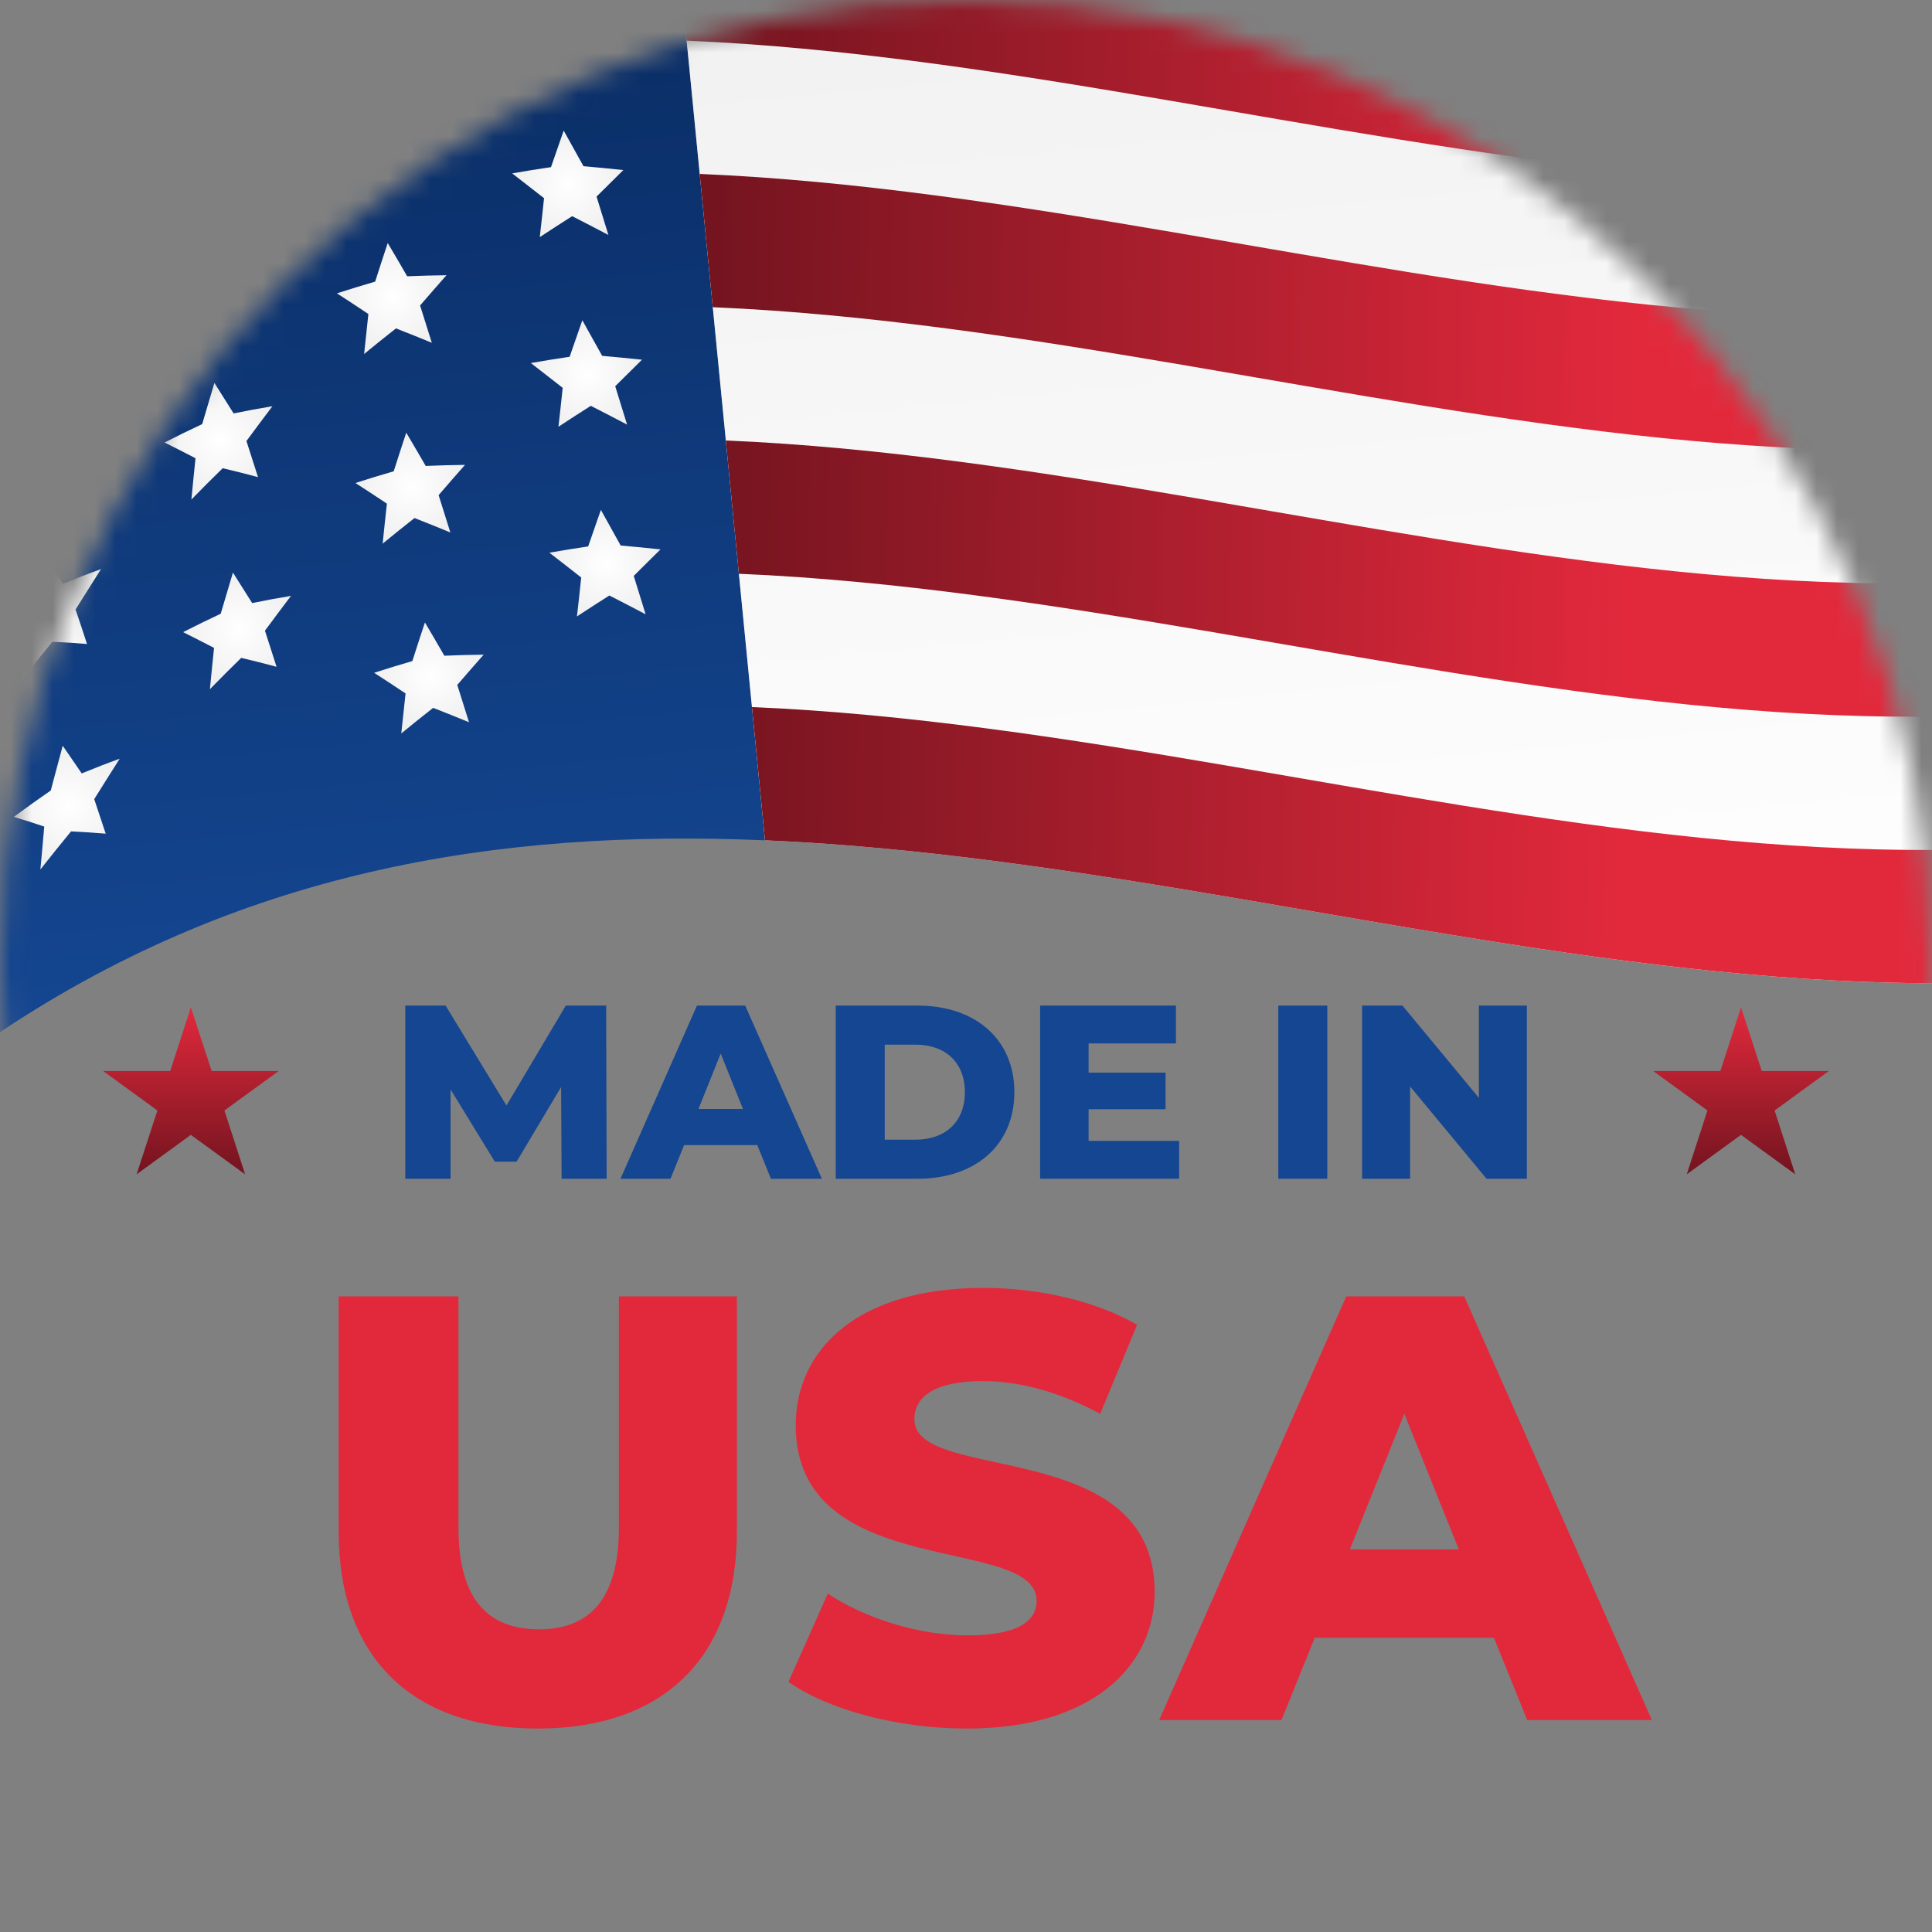 <svg width="92" height="92" viewBox="0 0 92 92" fill="none" xmlns="http://www.w3.org/2000/svg">
<rect x="0" y="0" width="92" height="92" fill="#808080" stroke="none"/>
<mask id="mask0_2614_7544" style="mask-type:luminance" maskUnits="userSpaceOnUse" x="0" y="0" width="92" height="92">
<path d="M46 0C20.633 0 0 20.633 0 46C0 71.367 20.633 92 46 92C71.367 92 92 71.367 92 46C92 20.633 71.361 0 46 0Z" fill="white"/>
</mask>
<g mask="url(#mask0_2614_7544)">
<path d="M36.429 40.015C23.723 39.476 11.265 41.424 -0.59 49.548C-2.037 34.741 -3.491 19.935 -4.944 5.122C6.911 -3.002 19.37 -4.95 32.075 -4.411C33.529 10.396 34.982 25.209 36.429 40.015Z" fill="url(#paint0_linear_2614_7544)"/>
<path d="M125.351 37.204C97.49 56.294 66.284 41.285 36.429 40.015C34.976 25.209 33.529 10.396 32.076 -4.411C61.93 -3.142 93.136 11.868 120.998 -7.222C122.451 7.584 123.904 22.397 125.351 37.204Z" fill="url(#paint1_linear_2614_7544)"/>
<path d="M121.62 -0.876C93.758 18.215 62.552 3.205 32.698 1.936C32.488 -0.178 32.285 -2.297 32.076 -4.411C61.93 -3.142 93.136 11.868 120.998 -7.222C121.207 -5.109 121.41 -2.989 121.62 -0.876Z" fill="url(#paint2_linear_2614_7544)"/>
<path d="M122.863 11.817C95.002 30.908 63.796 15.898 33.941 14.629C33.732 12.515 33.529 10.396 33.32 8.282C63.174 9.552 94.38 24.561 122.241 5.471C122.451 7.584 122.654 9.704 122.863 11.817Z" fill="url(#paint3_linear_2614_7544)"/>
<path d="M124.107 24.511C96.246 43.601 65.04 28.591 35.185 27.322C34.976 25.209 34.773 23.089 34.563 20.975C64.418 22.245 95.624 37.254 123.485 18.164C123.695 20.277 123.898 22.397 124.107 24.511Z" fill="url(#paint4_linear_2614_7544)"/>
<path d="M125.351 37.204C97.49 56.294 66.284 41.285 36.429 40.015C36.22 37.902 36.017 35.782 35.807 33.669C65.662 34.938 96.868 49.948 124.729 30.857C124.939 32.971 125.142 35.09 125.351 37.204Z" fill="url(#paint5_linear_2614_7544)"/>
<path d="M17.574 2.539C17.884 3.065 18.195 3.592 18.5 4.125C19.122 4.1 19.75 4.081 20.372 4.074C19.953 4.55 19.535 5.026 19.116 5.515C19.3 6.105 19.49 6.702 19.674 7.292C19.103 7.057 18.538 6.829 17.967 6.607C17.459 7.007 16.952 7.413 16.45 7.825C16.514 7.191 16.584 6.556 16.653 5.921C16.152 5.585 15.657 5.261 15.155 4.938C15.765 4.741 16.368 4.557 16.977 4.379C17.174 3.764 17.37 3.154 17.574 2.545V2.539Z" fill="url(#paint6_radial_2614_7544)"/>
<path d="M18.462 11.57C18.773 12.097 19.084 12.623 19.389 13.156C20.011 13.131 20.639 13.112 21.261 13.106C20.842 13.582 20.423 14.058 20.004 14.546C20.188 15.137 20.379 15.733 20.563 16.323C19.991 16.089 19.427 15.86 18.855 15.638C18.348 16.038 17.84 16.444 17.339 16.857C17.409 16.222 17.472 15.587 17.542 14.953C17.04 14.616 16.545 14.293 16.044 13.969C16.653 13.772 17.256 13.588 17.865 13.41C18.062 12.795 18.259 12.185 18.462 11.576V11.57Z" fill="url(#paint7_radial_2614_7544)"/>
<path d="M19.344 20.601C19.655 21.128 19.966 21.654 20.271 22.188C20.893 22.162 21.521 22.143 22.143 22.137C21.724 22.613 21.305 23.089 20.887 23.578C21.071 24.168 21.261 24.764 21.445 25.355C20.874 25.12 20.309 24.891 19.738 24.669C19.23 25.069 18.722 25.475 18.221 25.888C18.284 25.253 18.354 24.618 18.424 23.984C17.923 23.647 17.428 23.324 16.926 23C17.535 22.803 18.139 22.619 18.748 22.442C18.945 21.826 19.141 21.217 19.344 20.607V20.601Z" fill="url(#paint8_radial_2614_7544)"/>
<path d="M20.233 29.639C20.544 30.165 20.855 30.692 21.159 31.225C21.781 31.2 22.41 31.181 23.032 31.174C22.613 31.65 22.194 32.126 21.775 32.615C21.959 33.205 22.149 33.802 22.334 34.392C21.762 34.157 21.197 33.929 20.626 33.707C20.119 34.106 19.611 34.513 19.109 34.925C19.179 34.291 19.243 33.656 19.312 33.021C18.811 32.685 18.316 32.361 17.815 32.038C18.424 31.841 19.027 31.657 19.636 31.479C19.833 30.863 20.03 30.254 20.233 29.645V29.639Z" fill="url(#paint9_radial_2614_7544)"/>
<path d="M26.846 6.226C27.157 6.784 27.474 7.349 27.785 7.914C28.414 7.971 29.048 8.028 29.683 8.098C29.258 8.517 28.832 8.936 28.407 9.361C28.598 9.97 28.782 10.58 28.972 11.189C28.395 10.884 27.817 10.586 27.246 10.294C26.732 10.618 26.218 10.954 25.704 11.291C25.773 10.675 25.843 10.059 25.907 9.437C25.399 9.038 24.898 8.65 24.39 8.257C25.006 8.149 25.621 8.047 26.237 7.959C26.44 7.381 26.637 6.804 26.84 6.226H26.846Z" fill="url(#paint10_radial_2614_7544)"/>
<path d="M27.734 15.257C28.045 15.816 28.363 16.381 28.674 16.945C29.302 17.003 29.937 17.06 30.571 17.129C30.146 17.548 29.721 17.967 29.296 18.392C29.486 19.002 29.67 19.611 29.861 20.22C29.283 19.916 28.706 19.617 28.134 19.325C27.62 19.649 27.106 19.985 26.592 20.322C26.662 19.706 26.732 19.09 26.795 18.468C26.287 18.069 25.786 17.682 25.278 17.288C25.894 17.18 26.51 17.079 27.125 16.99C27.328 16.412 27.525 15.835 27.728 15.257H27.734Z" fill="url(#paint11_radial_2614_7544)"/>
<path d="M28.617 24.288C28.928 24.847 29.245 25.412 29.556 25.977C30.184 26.034 30.819 26.091 31.454 26.161C31.029 26.579 30.603 26.998 30.178 27.424C30.368 28.033 30.552 28.642 30.743 29.251C30.165 28.947 29.588 28.648 29.017 28.357C28.503 28.68 27.988 29.017 27.474 29.353C27.544 28.737 27.614 28.122 27.677 27.5C27.17 27.1 26.668 26.713 26.161 26.319C26.776 26.211 27.392 26.11 28.008 26.021C28.211 25.443 28.407 24.866 28.61 24.288H28.617Z" fill="url(#paint12_radial_2614_7544)"/>
<path d="M0.33 8.416C0.628 8.853 0.933 9.285 1.231 9.729C1.834 9.482 2.437 9.247 3.04 9.031C2.634 9.666 2.234 10.307 1.828 10.954C2.012 11.5 2.196 12.052 2.374 12.598C1.821 12.553 1.276 12.515 0.723 12.49C0.235 13.087 -0.254 13.69 -0.736 14.305C-0.673 13.62 -0.609 12.941 -0.552 12.262C-1.035 12.097 -1.517 11.944 -1.999 11.798C-1.415 11.367 -0.831 10.948 -0.241 10.542C-0.051 9.831 0.133 9.126 0.324 8.428L0.33 8.416Z" fill="url(#paint13_radial_2614_7544)"/>
<path d="M1.218 17.447C1.517 17.885 1.821 18.316 2.12 18.761C2.722 18.513 3.325 18.278 3.928 18.062C3.522 18.697 3.122 19.338 2.716 19.985C2.9 20.531 3.084 21.083 3.262 21.629C2.71 21.585 2.164 21.547 1.612 21.521C1.123 22.118 0.634 22.721 0.152 23.336C0.216 22.651 0.279 21.972 0.336 21.293C-0.146 21.128 -0.628 20.975 -1.111 20.829C-0.527 20.398 0.057 19.979 0.647 19.573C0.838 18.862 1.022 18.158 1.212 17.459L1.218 17.447Z" fill="url(#paint14_radial_2614_7544)"/>
<path d="M2.101 26.484C2.399 26.922 2.704 27.354 3.002 27.798C3.605 27.55 4.208 27.316 4.811 27.1C4.404 27.735 4.005 28.376 3.598 29.023C3.783 29.569 3.967 30.121 4.144 30.667C3.592 30.622 3.046 30.584 2.494 30.559C2.005 31.155 1.517 31.758 1.034 32.374C1.098 31.689 1.161 31.009 1.218 30.33C0.736 30.165 0.254 30.013 -0.229 29.867C0.355 29.435 0.939 29.017 1.529 28.61C1.72 27.9 1.904 27.195 2.094 26.497L2.101 26.484Z" fill="url(#paint15_radial_2614_7544)"/>
<path d="M2.989 35.515C3.287 35.953 3.592 36.385 3.89 36.829C4.493 36.582 5.096 36.347 5.699 36.131C5.293 36.766 4.893 37.407 4.487 38.054C4.671 38.6 4.855 39.152 5.033 39.698C4.481 39.653 3.935 39.615 3.383 39.59C2.894 40.187 2.405 40.789 1.923 41.405C1.986 40.72 2.05 40.041 2.107 39.361C1.625 39.197 1.142 39.044 0.66 38.898C1.244 38.467 1.828 38.048 2.418 37.642C2.608 36.931 2.792 36.226 2.983 35.528L2.989 35.515Z" fill="url(#paint16_radial_2614_7544)"/>
<path d="M9.317 9.196C9.621 9.679 9.926 10.167 10.237 10.656C10.853 10.529 11.468 10.415 12.084 10.313C11.671 10.859 11.259 11.411 10.846 11.97C11.03 12.541 11.214 13.112 11.398 13.69C10.84 13.537 10.275 13.398 9.717 13.264C9.215 13.753 8.72 14.248 8.225 14.756C8.289 14.102 8.352 13.442 8.422 12.788C7.933 12.534 7.438 12.287 6.949 12.04C7.546 11.735 8.143 11.443 8.739 11.164C8.936 10.51 9.126 9.85 9.323 9.196H9.317Z" fill="url(#paint17_radial_2614_7544)"/>
<path d="M10.205 18.227C10.51 18.71 10.814 19.198 11.125 19.687C11.741 19.56 12.357 19.446 12.972 19.344C12.56 19.89 12.147 20.442 11.735 21.001C11.919 21.572 12.103 22.143 12.287 22.721C11.728 22.568 11.164 22.429 10.605 22.296C10.104 22.784 9.609 23.279 9.114 23.787C9.177 23.133 9.24 22.473 9.31 21.82C8.822 21.566 8.327 21.318 7.838 21.071C8.434 20.766 9.031 20.474 9.628 20.195C9.824 19.541 10.015 18.881 10.211 18.227H10.205Z" fill="url(#paint18_radial_2614_7544)"/>
<path d="M11.088 27.259C11.392 27.741 11.697 28.23 12.008 28.718C12.623 28.591 13.239 28.477 13.855 28.376C13.442 28.921 13.03 29.474 12.617 30.032C12.801 30.603 12.985 31.174 13.169 31.752C12.611 31.6 12.046 31.46 11.487 31.327C10.986 31.815 10.491 32.31 9.996 32.818C10.059 32.164 10.123 31.504 10.193 30.851C9.704 30.597 9.209 30.349 8.72 30.102C9.317 29.797 9.913 29.505 10.51 29.226C10.707 28.572 10.897 27.912 11.094 27.259H11.088Z" fill="url(#paint19_radial_2614_7544)"/>
</g>
<path d="M9.088 47.967L10.079 51.001H13.271L10.688 52.88L11.671 55.92L9.088 54.041L6.505 55.92L7.495 52.88L4.912 51.001H8.105L9.088 47.967Z" fill="url(#paint20_linear_2614_7544)"/>
<path d="M82.905 47.968L83.895 51.001H87.088L84.505 52.88L85.488 55.92L82.905 54.041L80.322 55.92L81.306 52.88L78.723 51.001H81.922L82.905 47.968Z" fill="url(#paint21_linear_2614_7544)"/>
<path d="M70.423 47.885H72.708V56.131H70.788L67.148 51.737V56.131H64.863V47.885H66.783L70.423 52.279V47.885Z" fill="#144691"/>
<path d="M60.872 56.131V47.885H63.204V56.131H60.872Z" fill="#144691"/>
<path d="M51.838 54.328H56.15V56.131H49.529V47.885H55.996V49.687H51.838V51.077H55.502V52.821H51.838V54.328Z" fill="#144691"/>
<path d="M39.798 56.131V47.885H43.697C46.43 47.885 48.303 49.475 48.303 52.008C48.303 54.54 46.43 56.131 43.697 56.131H39.798ZM42.13 54.27H43.603C45.004 54.27 45.947 53.433 45.947 52.008C45.947 50.583 45.004 49.746 43.603 49.746H42.13V54.27Z" fill="#144691"/>
<path d="M36.71 56.131L36.062 54.529H32.576L31.928 56.131H29.548L33.188 47.885H35.485L39.137 56.131H36.71ZM33.259 52.809H35.379L34.319 50.17L33.259 52.809Z" fill="#144691"/>
<path d="M28.888 56.131H26.744L26.72 51.761L24.6 55.318H23.563L21.455 51.878V56.131H19.299V47.885H21.219L24.117 52.644L26.944 47.885H28.864L28.888 56.131Z" fill="#144691"/>
<path d="M72.725 81.909L71.139 77.989H62.607L61.022 81.909H55.199L64.106 61.732H69.727L78.662 81.909H72.725ZM64.279 73.781H69.467L66.873 67.324L64.279 73.781Z" fill="#E2293C"/>
<path d="M46.048 82.313C42.734 82.313 39.448 81.419 37.545 80.093L39.419 75.885C41.206 77.067 43.742 77.874 46.077 77.874C48.441 77.874 49.363 77.211 49.363 76.231C49.363 73.031 37.891 75.366 37.891 67.872C37.891 64.269 40.831 61.328 46.827 61.328C49.45 61.328 52.159 61.934 54.148 63.087L52.39 67.324C50.459 66.286 48.556 65.767 46.798 65.767C44.405 65.767 43.541 66.575 43.541 67.583C43.541 70.668 54.984 68.362 54.984 75.798C54.984 79.315 52.044 82.313 46.048 82.313Z" fill="#E2293C"/>
<path d="M25.608 82.313C19.641 82.313 16.125 78.94 16.125 72.916V61.732H21.832V72.743C21.832 76.202 23.273 77.585 25.666 77.585C28.029 77.585 29.47 76.202 29.47 72.743V61.732H35.091V72.916C35.091 78.94 31.575 82.313 25.608 82.313Z" fill="#E2293C"/>
<defs>
<linearGradient id="paint0_linear_2614_7544" x1="18.206" y1="47.705" x2="13.197" y2="-3.388" gradientUnits="userSpaceOnUse">
<stop stop-color="#144691"/>
<stop offset="1" stop-color="#092B61"/>
</linearGradient>
<linearGradient id="paint1_linear_2614_7544" x1="81.835" y1="48.206" x2="76.251" y2="-8.741" gradientUnits="userSpaceOnUse">
<stop stop-color="white"/>
<stop offset="1" stop-color="#F0F0F0"/>
</linearGradient>
<linearGradient id="paint2_linear_2614_7544" x1="33.707" y1="-0.558" x2="78.088" y2="0.273" gradientUnits="userSpaceOnUse">
<stop stop-color="#73141F"/>
<stop offset="1" stop-color="#E2293C"/>
</linearGradient>
<linearGradient id="paint3_linear_2614_7544" x1="33.466" y1="12.109" x2="77.853" y2="12.934" gradientUnits="userSpaceOnUse">
<stop stop-color="#73141F"/>
<stop offset="1" stop-color="#E2293C"/>
</linearGradient>
<linearGradient id="paint4_linear_2614_7544" x1="33.231" y1="24.777" x2="77.619" y2="25.602" gradientUnits="userSpaceOnUse">
<stop stop-color="#73141F"/>
<stop offset="1" stop-color="#E2293C"/>
</linearGradient>
<linearGradient id="paint5_linear_2614_7544" x1="32.996" y1="37.438" x2="77.384" y2="38.264" gradientUnits="userSpaceOnUse">
<stop stop-color="#73141F"/>
<stop offset="1" stop-color="#E2293C"/>
</linearGradient>
<radialGradient id="paint6_radial_2614_7544" cx="0" cy="0" r="1" gradientUnits="userSpaceOnUse" gradientTransform="translate(17.829 5.098) rotate(-5.6) scale(2.608)">
<stop stop-color="white"/>
<stop offset="1" stop-color="#F0F0F0"/>
</radialGradient>
<radialGradient id="paint7_radial_2614_7544" cx="0" cy="0" r="1" gradientUnits="userSpaceOnUse" gradientTransform="translate(18.715 14.131) rotate(-5.6) scale(2.608 2.608)">
<stop stop-color="white"/>
<stop offset="1" stop-color="#F0F0F0"/>
</radialGradient>
<radialGradient id="paint8_radial_2614_7544" cx="0" cy="0" r="1" gradientUnits="userSpaceOnUse" gradientTransform="translate(19.602 23.169) rotate(-5.6) scale(2.608 2.608)">
<stop stop-color="white"/>
<stop offset="1" stop-color="#F0F0F0"/>
</radialGradient>
<radialGradient id="paint9_radial_2614_7544" cx="0" cy="0" r="1" gradientUnits="userSpaceOnUse" gradientTransform="translate(20.487 32.202) rotate(-5.6) scale(2.608)">
<stop stop-color="white"/>
<stop offset="1" stop-color="#F0F0F0"/>
</radialGradient>
<radialGradient id="paint10_radial_2614_7544" cx="0" cy="0" r="1" gradientUnits="userSpaceOnUse" gradientTransform="translate(27.1 8.787) rotate(-5.6) scale(2.608)">
<stop stop-color="white"/>
<stop offset="1" stop-color="#F0F0F0"/>
</radialGradient>
<radialGradient id="paint11_radial_2614_7544" cx="0" cy="0" r="1" gradientUnits="userSpaceOnUse" gradientTransform="translate(27.985 17.82) rotate(-5.6) scale(2.608 2.608)">
<stop stop-color="white"/>
<stop offset="1" stop-color="#F0F0F0"/>
</radialGradient>
<radialGradient id="paint12_radial_2614_7544" cx="0" cy="0" r="1" gradientUnits="userSpaceOnUse" gradientTransform="translate(28.871 26.852) rotate(-5.6) scale(2.608)">
<stop stop-color="white"/>
<stop offset="1" stop-color="#F0F0F0"/>
</radialGradient>
<radialGradient id="paint13_radial_2614_7544" cx="0" cy="0" r="1" gradientUnits="userSpaceOnUse" gradientTransform="translate(0.612 11.276) rotate(-5.6) scale(2.761)">
<stop stop-color="white"/>
<stop offset="1" stop-color="#F0F0F0"/>
</radialGradient>
<radialGradient id="paint14_radial_2614_7544" cx="0" cy="0" r="1" gradientUnits="userSpaceOnUse" gradientTransform="translate(1.497 20.308) rotate(-5.6) scale(2.761)">
<stop stop-color="white"/>
<stop offset="1" stop-color="#F0F0F0"/>
</radialGradient>
<radialGradient id="paint15_radial_2614_7544" cx="0" cy="0" r="1" gradientUnits="userSpaceOnUse" gradientTransform="translate(2.383 29.341) rotate(-5.6) scale(2.761)">
<stop stop-color="white"/>
<stop offset="1" stop-color="#F0F0F0"/>
</radialGradient>
<radialGradient id="paint16_radial_2614_7544" cx="0" cy="0" r="1" gradientUnits="userSpaceOnUse" gradientTransform="translate(3.269 38.379) rotate(-5.6) scale(2.761 2.761)">
<stop stop-color="white"/>
<stop offset="1" stop-color="#F0F0F0"/>
</radialGradient>
<radialGradient id="paint17_radial_2614_7544" cx="0" cy="0" r="1" gradientUnits="userSpaceOnUse" gradientTransform="translate(9.581 11.895) rotate(-5.6) scale(2.678)">
<stop stop-color="white"/>
<stop offset="1" stop-color="#F0F0F0"/>
</radialGradient>
<radialGradient id="paint18_radial_2614_7544" cx="0" cy="0" r="1" gradientUnits="userSpaceOnUse" gradientTransform="translate(10.466 20.927) rotate(-5.6) scale(2.678)">
<stop stop-color="white"/>
<stop offset="1" stop-color="#F0F0F0"/>
</radialGradient>
<radialGradient id="paint19_radial_2614_7544" cx="0" cy="0" r="1" gradientUnits="userSpaceOnUse" gradientTransform="translate(11.352 29.96) rotate(-5.6) scale(2.678)">
<stop stop-color="white"/>
<stop offset="1" stop-color="#F0F0F0"/>
</radialGradient>
<linearGradient id="paint20_linear_2614_7544" x1="9.088" y1="55.92" x2="9.088" y2="47.967" gradientUnits="userSpaceOnUse">
<stop stop-color="#73141F"/>
<stop offset="1" stop-color="#E2293C"/>
</linearGradient>
<linearGradient id="paint21_linear_2614_7544" x1="82.905" y1="55.92" x2="82.905" y2="47.968" gradientUnits="userSpaceOnUse">
<stop stop-color="#73141F"/>
<stop offset="1" stop-color="#E2293C"/>
</linearGradient>
</defs>
</svg>
